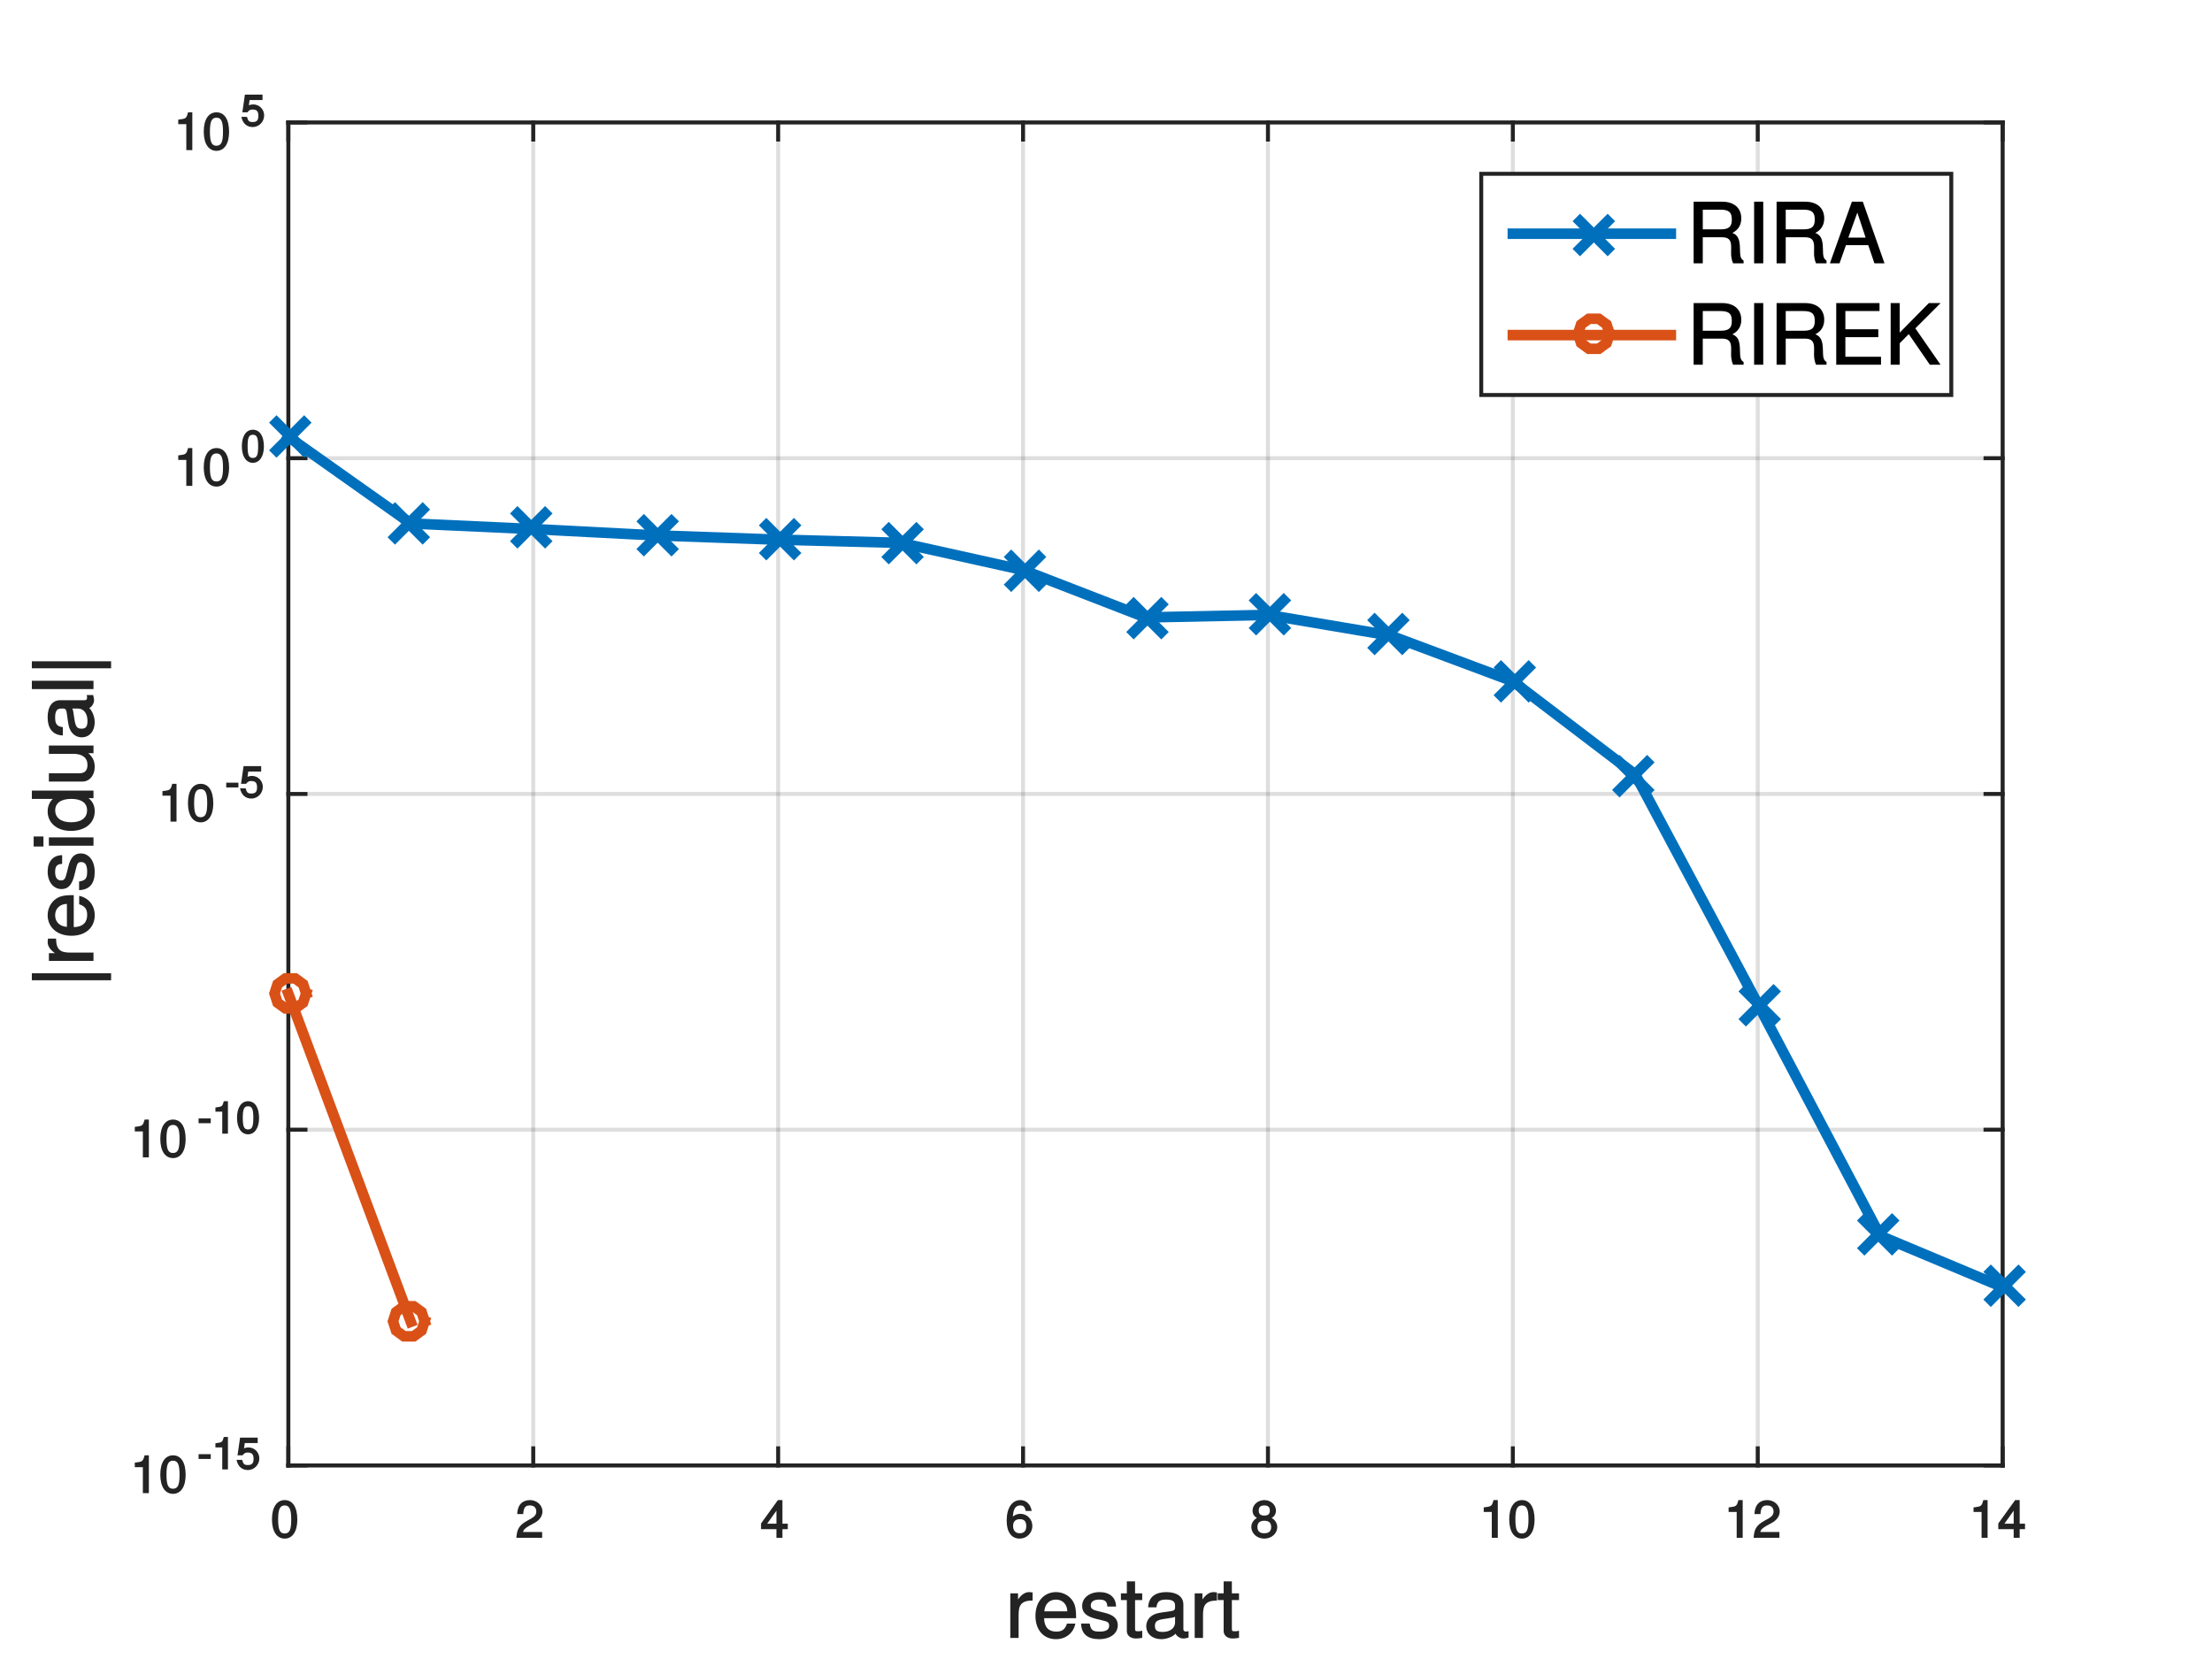 <?xml version="1.0" encoding="UTF-8" standalone="no"?>
<svg
   xmlns:dc="http://purl.org/dc/elements/1.1/"
   xmlns:cc="http://creativecommons.org/ns#"
   xmlns:rdf="http://www.w3.org/1999/02/22-rdf-syntax-ns#"
   xmlns:svg="http://www.w3.org/2000/svg"
   xmlns="http://www.w3.org/2000/svg"
   xmlns:xlink="http://www.w3.org/1999/xlink"
   xmlns:sodipodi="http://sodipodi.sourceforge.net/DTD/sodipodi-0.dtd"
   xmlns:inkscape="http://www.inkscape.org/namespaces/inkscape"
   width="420pt"
   height="315pt"
   viewBox="0 0 420 315"
   version="1.1"
   id="svg2"
   inkscape:version="0.91 r"
   sodipodi:docname="BRU_RIRA_RIREK_2.svg">
  <rect x="0" y="0" width="420" height="315" fill="#333333" stroke="none"/>
  <sodipodi:namedview
     pagecolor="#ffffff"
     bordercolor="#666666"
     borderopacity="1"
     objecttolerance="10"
     gridtolerance="10"
     guidetolerance="10"
     inkscape:pageopacity="0"
     inkscape:pageshadow="2"
     inkscape:window-width="1855"
     inkscape:window-height="1056"
     id="namedview445"
     showgrid="false"
     fit-margin-top="0"
     fit-margin-left="0"
     fit-margin-right="0"
     fit-margin-bottom="0"
     inkscape:zoom="0.85669192"
     inkscape:cx="262.5"
     inkscape:cy="196.875"
     inkscape:window-x="65"
     inkscape:window-y="24"
     inkscape:window-maximized="1"
     inkscape:current-layer="svg2" />
  <defs
     id="defs4">
    <g
       id="g6">
      <symbol
         overflow="visible"
         id="glyph0-0"
         style="overflow:visible">
        <path
           style="stroke:none"
           d=""
           id="path9"
           inkscape:connector-curvature="0" />
      </symbol>
      <symbol
         overflow="visible"
         id="glyph0-1"
         style="overflow:visible">
        <path
           style="stroke:none"
           d="m 5.188,-7.219 0,-1.422 c -0.359,-0.047 -0.469,-0.062 -0.641,-0.062 -0.844,0 -1.609,0.531 -2.359,1.75 l 0.234,0.094 0,-1.609 -1.469,0 0,8.469 1.578,0 0,-4.391 c 0,-1.859 0.5,-2.688 2.656,-2.719 z m 0,0"
           id="path12"
           inkscape:connector-curvature="0" />
      </symbol>
      <symbol
         overflow="visible"
         id="glyph0-2"
         style="overflow:visible">
        <path
           style="stroke:none"
           d="m 8.203,-3.859 c 0,-1.203 -0.094,-1.953 -0.328,-2.562 -0.531,-1.359 -1.922,-2.281 -3.469,-2.281 -2.297,0 -3.922,1.797 -3.922,4.516 0,2.703 1.578,4.422 3.891,4.422 1.891,0 3.328,-1.172 3.688,-2.953 l -1.594,0 C 6.078,-1.547 5.484,-1.203 4.422,-1.203 3.062,-1.203 2.156,-1.969 2.125,-3.75 l 6.078,0 z m -1.438,-1.094 c 0,0 -0.203,-0.094 -0.188,-0.094 l -4.406,0 c 0.094,-1.344 0.906,-2.234 2.219,-2.234 1.297,0 2.141,0.969 2.141,2.25 z m 0,0"
           id="path15"
           inkscape:connector-curvature="0" />
      </symbol>
      <symbol
         overflow="visible"
         id="glyph0-3"
         style="overflow:visible">
        <path
           style="stroke:none"
           d="m 7.359,-2.422 c 0,-1.234 -0.828,-1.953 -2.469,-2.344 l -1.25,-0.312 c -1.078,-0.25 -1.406,-0.484 -1.406,-1.062 0,-0.766 0.547,-1.141 1.625,-1.141 1.047,0 1.484,0.344 1.516,1.328 l 1.656,0 c -0.016,-1.734 -1.219,-2.75 -3.125,-2.75 -1.922,0 -3.312,1.094 -3.312,2.625 0,1.297 0.812,2.016 2.766,2.484 l 1.219,0.297 C 5.5,-3.078 5.719,-2.906 5.719,-2.312 c 0,0.766 -0.625,1.109 -1.781,1.109 -1.188,0 -1.719,-0.172 -1.906,-1.531 l -1.641,0 c 0.062,2.016 1.281,2.969 3.438,2.969 2.078,0 3.531,-1.062 3.531,-2.656 z m 0,0"
           id="path18"
           inkscape:connector-curvature="0" />
      </symbol>
      <symbol
         overflow="visible"
         id="glyph0-4"
         style="overflow:visible">
        <path
           style="stroke:none"
           d="m 4.125,-0.109 0,-1.266 c -0.297,0.094 -0.5,0.109 -0.75,0.109 -0.578,0 -0.609,-0.047 -0.609,-0.625 l 0,-5.297 1.359,0 0,-1.281 -1.359,0 0,-2.266 -1.562,0 0,2.266 -1.125,0 0,1.281 1.125,0 0,5.875 c 0,0.844 0.703,1.422 1.719,1.422 0.328,0 0.641,-0.031 1.203,-0.125 z m 0,0"
           id="path21"
           inkscape:connector-curvature="0" />
      </symbol>
      <symbol
         overflow="visible"
         id="glyph0-5"
         style="overflow:visible">
        <path
           style="stroke:none"
           d="m 8.547,-0.141 0,-1.141 C 8.281,-1.219 8.219,-1.219 8.141,-1.219 7.688,-1.219 7.562,-1.344 7.562,-1.75 l 0,-4.594 c 0,-1.469 -1.203,-2.359 -3.234,-2.359 -2,0 -3.375,0.859 -3.453,2.891 l 1.578,0 c 0.125,-1.125 0.609,-1.469 1.828,-1.469 1.188,0 1.703,0.328 1.703,1.125 l 0,0.344 c 0,0.547 -0.188,0.672 -1.234,0.797 -1.859,0.25 -2.141,0.312 -2.641,0.516 -0.953,0.391 -1.594,1.234 -1.594,2.25 0,1.5 1.188,2.484 2.859,2.484 1.047,0 2.172,-0.469 2.719,-1.047 0.078,0.359 0.781,0.922 1.438,0.922 0.266,0 0.469,-0.031 1.016,-0.172 z m -2.562,-2.828 c 0,1.188 -1.047,1.828 -2.328,1.828 -1.031,0 -1.5,-0.25 -1.5,-1.141 0,-0.875 0.453,-1.141 1.859,-1.344 1.391,-0.188 1.672,-0.25 1.969,-0.391 z m 0,0"
           id="path24"
           inkscape:connector-curvature="0" />
      </symbol>
      <symbol
         overflow="visible"
         id="glyph0-6"
         style="overflow:visible">
        <path
           style="stroke:none"
           d="m 10.812,-0.109 0,-0.406 c -0.578,-0.406 -0.672,-0.75 -0.688,-2.266 -0.031,-1.891 -0.438,-2.578 -1.438,-3 1.047,-0.516 1.688,-1.438 1.688,-2.734 0,-1.984 -1.359,-3.188 -3.625,-3.188 l -5.422,0 0,11.703 1.734,0 0,-4.953 3.641,0 c 1.297,0 1.766,0.516 1.75,1.922 L 8.438,-2 c -0.016,0.703 0.125,1.422 0.375,2 l 2,0 z M 8.578,-8.312 c 0,1.344 -0.547,1.859 -2.109,1.859 l -3.406,0 0,-3.734 3.406,0 c 1.641,0 2.109,0.578 2.109,1.875 z m 0,0"
           id="path27"
           inkscape:connector-curvature="0" />
      </symbol>
      <symbol
         overflow="visible"
         id="glyph0-7"
         style="overflow:visible">
        <path
           style="stroke:none"
           d="m 3.172,-0.109 0,-11.594 -1.734,0 L 1.438,0 3.172,0 Z m 0,0"
           id="path30"
           inkscape:connector-curvature="0" />
      </symbol>
      <symbol
         overflow="visible"
         id="glyph0-8"
         style="overflow:visible">
        <path
           style="stroke:none"
           d="m 10.406,-0.109 -4.078,-11.594 -2.078,0 L 0.078,0 1.906,0 3.125,-3.453 l 4.234,0 L 8.531,0 10.453,0 Z m -3.344,-4.781 -3.484,0 1.844,-5.125 -0.266,0 1.703,5.125 z m 0,0"
           id="path33"
           inkscape:connector-curvature="0" />
      </symbol>
      <symbol
         overflow="visible"
         id="glyph0-9"
         style="overflow:visible">
        <path
           style="stroke:none"
           d="m 9.781,-0.109 0,-1.406 -6.766,0 0,-3.719 6.25,0 0,-1.5 -6.25,0 0,-3.453 6.484,0 0,-1.516 -8.219,0 0,11.703 8.5,0 z m 0,0"
           id="path36"
           inkscape:connector-curvature="0" />
      </symbol>
      <symbol
         overflow="visible"
         id="glyph0-10"
         style="overflow:visible">
        <path
           style="stroke:none"
           d="m 10.453,-0.188 -4.656,-6.719 4.797,-4.797 -2.234,0 -5.766,5.844 0.234,0.078 0,-5.922 -1.719,0 0,11.703 1.719,0 0,-4.078 1.719,-1.734 4,5.812 2.031,0 z m 0,0"
           id="path39"
           inkscape:connector-curvature="0" />
      </symbol>
      <symbol
         overflow="visible"
         id="glyph1-0"
         style="overflow:visible">
        <path
           style="stroke:none"
           d=""
           id="path42"
           inkscape:connector-curvature="0" />
      </symbol>
      <symbol
         overflow="visible"
         id="glyph1-1"
         style="overflow:visible">
        <path
           style="stroke:none"
           d="m 5.078,-3.453 c 0,-2.391 -0.891,-3.719 -2.391,-3.719 -1.5,0 -2.422,1.344 -2.422,3.656 0,2.328 0.938,3.656 2.422,3.656 1.453,0 2.391,-1.328 2.391,-3.594 z M 3.922,-3.531 c 0,1.969 -0.297,2.703 -1.266,2.703 -0.906,0 -1.219,-0.781 -1.219,-2.672 0,-1.891 0.312,-2.656 1.25,-2.656 0.922,0 1.234,0.781 1.234,2.625 z m 0,0"
           id="path45"
           inkscape:connector-curvature="0" />
      </symbol>
      <symbol
         overflow="visible"
         id="glyph1-2"
         style="overflow:visible">
        <path
           style="stroke:none"
           d="m 5.125,-5.016 c 0,-1.172 -1.047,-2.156 -2.359,-2.156 -1.406,0 -2.375,0.844 -2.438,2.656 l 1.141,0 c 0.078,-1.281 0.422,-1.641 1.266,-1.641 0.781,0 1.219,0.422 1.219,1.172 0,0.531 -0.281,0.906 -0.891,1.266 l -0.891,0.5 c -1.453,0.812 -1.906,1.562 -2,3.219 l 4.891,0 0,-1.109 -3.609,0 c 0.062,-0.438 0.344,-0.703 1.188,-1.203 L 3.625,-2.844 c 0.953,-0.516 1.5,-1.312 1.5,-2.172 z m 0,0"
           id="path48"
           inkscape:connector-curvature="0" />
      </symbol>
      <symbol
         overflow="visible"
         id="glyph1-3"
         style="overflow:visible">
        <path
           style="stroke:none"
           d="m 5.203,-1.781 0,-0.906 -1.016,0 0,-4.484 -0.859,0 -3.203,4.438 0,1.078 2.922,0 0,1.656 1.141,0 0,-1.656 1.016,0 z M 3.188,-2.688 l -1.906,0 2,-2.797 -0.234,-0.094 0,2.891 z m 0,0"
           id="path51"
           inkscape:connector-curvature="0" />
      </symbol>
      <symbol
         overflow="visible"
         id="glyph1-4"
         style="overflow:visible">
        <path
           style="stroke:none"
           d="m 5.141,-2.266 c 0,-1.297 -1.016,-2.297 -2.25,-2.297 -0.688,0 -1.328,0.297 -1.703,0.812 l 0.25,0.094 c 0,-1.688 0.422,-2.5 1.406,-2.5 0.594,0 0.875,0.25 1.031,1.047 l 1.141,0 c -0.188,-1.25 -1.062,-2.062 -2.125,-2.062 -1.609,0 -2.625,1.484 -2.625,3.891 0,2.156 0.891,3.422 2.469,3.422 1.328,0 2.406,-1.062 2.406,-2.406 z m -1.156,0.062 c 0,0.875 -0.438,1.328 -1.234,1.328 -0.797,0 -1.266,-0.484 -1.266,-1.375 0,-0.859 0.453,-1.297 1.297,-1.297 0.828,0 1.203,0.422 1.203,1.344 z m 0,0"
           id="path54"
           inkscape:connector-curvature="0" />
      </symbol>
      <symbol
         overflow="visible"
         id="glyph1-5"
         style="overflow:visible">
        <path
           style="stroke:none"
           d="m 5.141,-2.078 c 0,-0.766 -0.531,-1.438 -1.062,-1.688 0.547,-0.344 0.812,-0.781 0.812,-1.438 0,-1.078 -0.984,-1.969 -2.203,-1.969 -1.219,0 -2.234,0.891 -2.234,1.969 0,0.656 0.281,1.094 0.828,1.438 -0.531,0.25 -1.062,0.922 -1.062,1.672 0,1.281 1.094,2.234 2.469,2.234 1.359,0 2.453,-0.953 2.453,-2.219 z m -1.406,-3.094 c 0,0.641 -0.328,0.938 -1.047,0.938 -0.734,0 -1.062,-0.297 -1.062,-0.953 0,-0.656 0.328,-0.969 1.062,-0.969 0.719,0 1.047,0.312 1.047,0.984 z m 0.25,3.109 c 0,0.812 -0.438,1.188 -1.328,1.188 -0.828,0 -1.281,-0.375 -1.281,-1.188 0,-0.812 0.453,-1.188 1.312,-1.188 0.859,0 1.297,0.375 1.297,1.188 z m 0,0"
           id="path57"
           inkscape:connector-curvature="0" />
      </symbol>
      <symbol
         overflow="visible"
         id="glyph1-6"
         style="overflow:visible">
        <path
           style="stroke:none"
           d="m 3.516,-0.125 0,-7.047 -0.812,0 C 2.375,-5.984 2.328,-5.969 0.844,-5.781 l 0,0.859 1.531,0 L 2.375,0 3.516,0 Z m 0,0"
           id="path60"
           inkscape:connector-curvature="0" />
      </symbol>
      <symbol
         overflow="visible"
         id="glyph2-0"
         style="overflow:visible">
        <path
           style="stroke:none"
           d=""
           id="path63"
           inkscape:connector-curvature="0" />
      </symbol>
      <symbol
         overflow="visible"
         id="glyph2-1"
         style="overflow:visible">
        <path
           style="stroke:none"
           d="m 3.234,-2.703 -14.938,0 0,1.328 15.047,0 0,-1.328 z m 0,0"
           id="path66"
           inkscape:connector-curvature="0" />
      </symbol>
      <symbol
         overflow="visible"
         id="glyph2-2"
         style="overflow:visible">
        <path
           style="stroke:none"
           d="m -7.219,-5.188 -1.422,0 c -0.047,0.359 -0.062,0.469 -0.062,0.641 0,0.844 0.531,1.609 1.75,2.359 l 0.094,-0.234 -1.609,0 0,1.469 8.469,0 0,-1.578 -4.391,0 c -1.859,0 -2.688,-0.5 -2.719,-2.656 z m 0,0"
           id="path69"
           inkscape:connector-curvature="0" />
      </symbol>
      <symbol
         overflow="visible"
         id="glyph2-3"
         style="overflow:visible">
        <path
           style="stroke:none"
           d="m -3.859,-8.203 c -1.203,0 -1.953,0.094 -2.562,0.328 -1.359,0.531 -2.281,1.922 -2.281,3.469 0,2.297 1.797,3.922 4.516,3.922 2.703,0 4.422,-1.578 4.422,-3.891 0,-1.891 -1.172,-3.328 -2.953,-3.688 l 0,1.594 c 1.172,0.391 1.516,0.984 1.516,2.047 0,1.359 -0.766,2.266 -2.547,2.297 l 0,-6.078 z m -1.094,1.438 c 0,0 -0.094,0.203 -0.094,0.188 l 0,4.406 c -1.344,-0.094 -2.234,-0.906 -2.234,-2.219 0,-1.297 0.969,-2.141 2.25,-2.141 z m 0,0"
           id="path72"
           inkscape:connector-curvature="0" />
      </symbol>
      <symbol
         overflow="visible"
         id="glyph2-4"
         style="overflow:visible">
        <path
           style="stroke:none"
           d="m -2.422,-7.359 c -1.234,0 -1.953,0.828 -2.344,2.469 l -0.312,1.25 c -0.25,1.078 -0.484,1.406 -1.062,1.406 -0.766,0 -1.141,-0.547 -1.141,-1.625 0,-1.047 0.344,-1.484 1.328,-1.516 l 0,-1.656 c -1.734,0.016 -2.75,1.219 -2.75,3.125 0,1.922 1.094,3.312 2.625,3.312 1.297,0 2.016,-0.812 2.484,-2.766 l 0.297,-1.219 C -3.078,-5.5 -2.906,-5.719 -2.312,-5.719 c 0.766,0 1.109,0.625 1.109,1.781 0,1.188 -0.172,1.719 -1.531,1.906 l 0,1.641 c 2.016,-0.062 2.969,-1.281 2.969,-3.438 0,-2.078 -1.062,-3.531 -2.656,-3.531 z m 0,0"
           id="path75"
           inkscape:connector-curvature="0" />
      </symbol>
      <symbol
         overflow="visible"
         id="glyph2-5"
         style="overflow:visible">
        <path
           style="stroke:none"
           d="m -0.109,-2.531 -8.359,0 0,1.578 8.469,0 0,-1.578 z m -9.5,-0.172 -1.75,0 0,1.906 1.859,0 0,-1.906 z m 0,0"
           id="path78"
           inkscape:connector-curvature="0" />
      </symbol>
      <symbol
         overflow="visible"
         id="glyph2-6"
         style="overflow:visible">
        <path
           style="stroke:none"
           d="m -0.109,-7.922 -11.594,0 0,1.578 4.375,0 -0.078,-0.234 c -0.828,0.547 -1.297,1.516 -1.297,2.625 0,2.141 1.75,3.688 4.391,3.688 2.781,0 4.547,-1.516 4.547,-3.734 0,-1.141 -0.453,-2.016 -1.484,-2.719 l -0.078,0.234 1.328,0 0,-1.438 z m -4.094,1.578 c 1.906,0 2.984,0.766 2.984,2.156 0,1.453 -1.094,2.281 -3.016,2.281 -1.922,0 -3.031,-0.828 -3.031,-2.266 0,-1.422 1.156,-2.172 3.062,-2.172 z m 0,0"
           id="path81"
           inkscape:connector-curvature="0" />
      </symbol>
      <symbol
         overflow="visible"
         id="glyph2-7"
         style="overflow:visible">
        <path
           style="stroke:none"
           d="m -0.109,-7.719 -8.359,0 0,1.578 4.656,0 c 1.688,0 2.672,0.734 2.672,2.109 0,1.031 -0.516,1.578 -1.5,1.578 l -5.828,0 0,1.578 6.344,0 c 1.375,0 2.359,-1.172 2.359,-2.781 0,-1.203 -0.453,-2.078 -1.547,-2.844 l -0.078,0.234 1.391,0 0,-1.453 z m 0,0"
           id="path84"
           inkscape:connector-curvature="0" />
      </symbol>
      <symbol
         overflow="visible"
         id="glyph2-8"
         style="overflow:visible">
        <path
           style="stroke:none"
           d="m -0.141,-8.547 -1.141,0 c 0.062,0.266 0.062,0.328 0.062,0.406 0,0.453 -0.125,0.578 -0.531,0.578 l -4.594,0 c -1.469,0 -2.359,1.203 -2.359,3.234 0,2 0.859,3.375 2.891,3.453 l 0,-1.578 c -1.125,-0.125 -1.469,-0.609 -1.469,-1.828 0,-1.188 0.328,-1.703 1.125,-1.703 l 0.344,0 c 0.547,0 0.672,0.188 0.797,1.234 0.25,1.859 0.312,2.141 0.516,2.641 0.391,0.953 1.234,1.594 2.25,1.594 1.5,0 2.484,-1.188 2.484,-2.859 0,-1.047 -0.469,-2.172 -1.047,-2.719 0.359,-0.078 0.922,-0.781 0.922,-1.438 0,-0.266 -0.031,-0.469 -0.172,-1.016 z m -2.828,2.562 c 1.188,0 1.828,1.047 1.828,2.328 0,1.031 -0.25,1.5 -1.141,1.5 -0.875,0 -1.141,-0.453 -1.344,-1.859 -0.188,-1.391 -0.25,-1.672 -0.391,-1.969 z m 0,0"
           id="path87"
           inkscape:connector-curvature="0" />
      </symbol>
      <symbol
         overflow="visible"
         id="glyph2-9"
         style="overflow:visible">
        <path
           style="stroke:none"
           d="m -0.109,-2.5 -11.594,0 0,1.578 L 0,-0.922 0,-2.5 Z m 0,0"
           id="path90"
           inkscape:connector-curvature="0" />
      </symbol>
      <symbol
         overflow="visible"
         id="glyph3-0"
         style="overflow:visible">
        <path
           style="stroke:none"
           d=""
           id="path93"
           inkscape:connector-curvature="0" />
      </symbol>
      <symbol
         overflow="visible"
         id="glyph3-1"
         style="overflow:visible">
        <path
           style="stroke:none"
           d="m 2.516,-2.141 0,-0.75 -2.312,0 0,0.906 2.312,0 z m 0,0"
           id="path96"
           inkscape:connector-curvature="0" />
      </symbol>
      <symbol
         overflow="visible"
         id="glyph3-2"
         style="overflow:visible">
        <path
           style="stroke:none"
           d="m 3.031,-0.156 0,-6 -0.781,0 C 1.953,-5.125 1.969,-5.141 0.656,-4.969 l 0,0.797 1.297,0 0,4.172 1.078,0 z m 0,0"
           id="path99"
           inkscape:connector-curvature="0" />
      </symbol>
      <symbol
         overflow="visible"
         id="glyph3-3"
         style="overflow:visible">
        <path
           style="stroke:none"
           d="m 4.406,-2.094 c 0,-1.156 -0.938,-2.078 -2.062,-2.078 -0.406,0 -0.859,0.156 -0.844,0.156 L 1.641,-5 l 2.453,0 0,-1.031 -3.344,0 -0.484,3.359 0.953,0 c 0.375,-0.438 0.531,-0.531 1,-0.531 C 3,-3.203 3.312,-2.859 3.312,-2 3.312,-1.156 3,-0.828 2.219,-0.828 1.578,-0.828 1.359,-1 1.141,-1.812 l -1.062,0 C 0.344,-0.5 1.188,0.125 2.234,0.125 3.406,0.125 4.406,-0.859 4.406,-2.094 Z m 0,0"
           id="path102"
           inkscape:connector-curvature="0" />
      </symbol>
      <symbol
         overflow="visible"
         id="glyph3-4"
         style="overflow:visible">
        <path
           style="stroke:none"
           d="m 4.359,-2.969 c 0,-2.031 -0.812,-3.188 -2.094,-3.188 -1.266,0 -2.094,1.172 -2.094,3.141 0,1.969 0.844,3.141 2.094,3.141 1.234,0 2.094,-1.172 2.094,-3.094 z m -1.094,-0.062 c 0,1.656 -0.203,2.234 -1.016,2.234 -0.766,0 -0.984,-0.609 -0.984,-2.219 0,-1.594 0.219,-2.188 1,-2.188 0.781,0 1,0.594 1,2.172 z m 0,0"
           id="path105"
           inkscape:connector-curvature="0" />
      </symbol>
    </g>
    <clipPath
       id="clip1">
      <path
         d="m 96,238.5 420,0 0,315 -420,0 z m 0,0"
         id="path108"
         inkscape:connector-curvature="0" />
    </clipPath>
  </defs>
  <g
     id="surface808"
     transform="translate(-96,-238.5)">
    <g
       clip-path="url(#clip1)"
       id="g111"
       style="clip-rule:nonzero">
      <path
         style="fill:#ffffff;fill-opacity:1;fill-rule:nonzero;stroke:none"
         d="m 96,238.5 420,0 0,315 -420,0 z m 0,0"
         id="path113"
         inkscape:connector-curvature="0" />
    </g>
    <path
       style="fill:#ffffff;fill-opacity:1;fill-rule:nonzero;stroke:none"
       d="m 96,238.5 420,0 0,315 -420,0 z m 0,0"
       id="path115"
       inkscape:connector-curvature="0" />
    <path
       style="fill:#ffffff;fill-opacity:1;fill-rule:nonzero;stroke:none"
       d="m 150.75,516.75 325.5,0 0,-255 -325.5,0 z m 0,0"
       id="path117"
       inkscape:connector-curvature="0" />
    <path
       style="fill:none;stroke:#232323;stroke-width:1;stroke-linecap:square;stroke-linejoin:miter;stroke-miterlimit:10;stroke-opacity:0.149"
       d="m 73,371 0,-340"
       transform="matrix(0.75,0,0,0.75,96,238.5)"
       id="path119"
       inkscape:connector-curvature="0" />
    <path
       style="fill:none;stroke:#232323;stroke-width:1;stroke-linecap:square;stroke-linejoin:miter;stroke-miterlimit:10;stroke-opacity:0.149"
       d="m 135,371 0,-340"
       transform="matrix(0.75,0,0,0.75,96,238.5)"
       id="path121"
       inkscape:connector-curvature="0" />
    <path
       style="fill:none;stroke:#232323;stroke-width:1;stroke-linecap:square;stroke-linejoin:miter;stroke-miterlimit:10;stroke-opacity:0.149"
       d="m 197,371 0,-340"
       transform="matrix(0.75,0,0,0.75,96,238.5)"
       id="path123"
       inkscape:connector-curvature="0" />
    <path
       style="fill:none;stroke:#232323;stroke-width:1;stroke-linecap:square;stroke-linejoin:miter;stroke-miterlimit:10;stroke-opacity:0.149"
       d="m 259,371 0,-340"
       transform="matrix(0.75,0,0,0.75,96,238.5)"
       id="path125"
       inkscape:connector-curvature="0" />
    <path
       style="fill:none;stroke:#232323;stroke-width:1;stroke-linecap:square;stroke-linejoin:miter;stroke-miterlimit:10;stroke-opacity:0.149"
       d="m 321,371 0,-340"
       transform="matrix(0.75,0,0,0.75,96,238.5)"
       id="path127"
       inkscape:connector-curvature="0" />
    <path
       style="fill:none;stroke:#232323;stroke-width:1;stroke-linecap:square;stroke-linejoin:miter;stroke-miterlimit:10;stroke-opacity:0.149"
       d="m 383,371 0,-340"
       transform="matrix(0.75,0,0,0.75,96,238.5)"
       id="path129"
       inkscape:connector-curvature="0" />
    <path
       style="fill:none;stroke:#232323;stroke-width:1;stroke-linecap:square;stroke-linejoin:miter;stroke-miterlimit:10;stroke-opacity:0.149"
       d="m 445,371 0,-340"
       transform="matrix(0.75,0,0,0.75,96,238.5)"
       id="path131"
       inkscape:connector-curvature="0" />
    <path
       style="fill:none;stroke:#232323;stroke-width:1;stroke-linecap:square;stroke-linejoin:miter;stroke-miterlimit:10;stroke-opacity:0.149"
       d="m 507,371 0,-340"
       transform="matrix(0.75,0,0,0.75,96,238.5)"
       id="path133"
       inkscape:connector-curvature="0" />
    <path
       style="fill:none;stroke:#232323;stroke-width:1;stroke-linecap:square;stroke-linejoin:miter;stroke-miterlimit:10;stroke-opacity:0.149"
       d="m 507,371 -434,0"
       transform="matrix(0.75,0,0,0.75,96,238.5)"
       id="path135"
       inkscape:connector-curvature="0" />
    <path
       style="fill:none;stroke:#232323;stroke-width:1;stroke-linecap:square;stroke-linejoin:miter;stroke-miterlimit:10;stroke-opacity:0.149"
       d="m 507,286 -434,0"
       transform="matrix(0.75,0,0,0.75,96,238.5)"
       id="path137"
       inkscape:connector-curvature="0" />
    <path
       style="fill:none;stroke:#232323;stroke-width:1;stroke-linecap:square;stroke-linejoin:miter;stroke-miterlimit:10;stroke-opacity:0.149"
       d="M 507,201 73,201"
       transform="matrix(0.75,0,0,0.75,96,238.5)"
       id="path139"
       inkscape:connector-curvature="0" />
    <path
       style="fill:none;stroke:#232323;stroke-width:1;stroke-linecap:square;stroke-linejoin:miter;stroke-miterlimit:10;stroke-opacity:0.149"
       d="M 507,116 73,116"
       transform="matrix(0.75,0,0,0.75,96,238.5)"
       id="path141"
       inkscape:connector-curvature="0" />
    <path
       style="fill:none;stroke:#232323;stroke-width:1;stroke-linecap:square;stroke-linejoin:miter;stroke-miterlimit:10;stroke-opacity:0.149"
       d="m 507,31 -434,0"
       transform="matrix(0.75,0,0,0.75,96,238.5)"
       id="path143"
       inkscape:connector-curvature="0" />
    <g
       style="fill:#232323;fill-opacity:1"
       id="g145">
      <use
         xlink:href="#glyph0-1"
         x="286.875"
         y="549.5"
         id="use147"
         width="100%"
         height="100%" />
      <use
         xlink:href="#glyph0-2"
         x="292.12"
         y="549.5"
         id="use149"
         width="100%"
         height="100%" />
      <use
         xlink:href="#glyph0-3"
         x="300.877"
         y="549.5"
         id="use151"
         width="100%"
         height="100%" />
      <use
         xlink:href="#glyph0-4"
         x="308.752"
         y="549.5"
         id="use153"
         width="100%"
         height="100%" />
      <use
         xlink:href="#glyph0-5"
         x="313.13"
         y="549.5"
         id="use155"
         width="100%"
         height="100%" />
      <use
         xlink:href="#glyph0-1"
         x="321.887"
         y="549.5"
         id="use157"
         width="100%"
         height="100%" />
      <use
         xlink:href="#glyph0-4"
         x="327.132"
         y="549.5"
         id="use159"
         width="100%"
         height="100%" />
    </g>
    <path
       style="fill:none;stroke:#232323;stroke-width:1;stroke-linecap:square;stroke-linejoin:miter;stroke-miterlimit:10;stroke-opacity:1"
       d="m 73,371 434,0"
       transform="matrix(0.75,0,0,0.75,96,238.5)"
       id="path161"
       inkscape:connector-curvature="0" />
    <path
       style="fill:none;stroke:#232323;stroke-width:1;stroke-linecap:square;stroke-linejoin:miter;stroke-miterlimit:10;stroke-opacity:1"
       d="m 73,31 434,0"
       transform="matrix(0.75,0,0,0.75,96,238.5)"
       id="path163"
       inkscape:connector-curvature="0" />
    <path
       style="fill:none;stroke:#232323;stroke-width:1;stroke-linecap:square;stroke-linejoin:miter;stroke-miterlimit:10;stroke-opacity:1"
       d="m 73,371 0,-4.339"
       transform="matrix(0.75,0,0,0.75,96,238.5)"
       id="path165"
       inkscape:connector-curvature="0" />
    <path
       style="fill:none;stroke:#232323;stroke-width:1;stroke-linecap:square;stroke-linejoin:miter;stroke-miterlimit:10;stroke-opacity:1"
       d="m 135,371 0,-4.339"
       transform="matrix(0.75,0,0,0.75,96,238.5)"
       id="path167"
       inkscape:connector-curvature="0" />
    <path
       style="fill:none;stroke:#232323;stroke-width:1;stroke-linecap:square;stroke-linejoin:miter;stroke-miterlimit:10;stroke-opacity:1"
       d="m 197,371 0,-4.339"
       transform="matrix(0.75,0,0,0.75,96,238.5)"
       id="path169"
       inkscape:connector-curvature="0" />
    <path
       style="fill:none;stroke:#232323;stroke-width:1;stroke-linecap:square;stroke-linejoin:miter;stroke-miterlimit:10;stroke-opacity:1"
       d="m 259,371 0,-4.339"
       transform="matrix(0.75,0,0,0.75,96,238.5)"
       id="path171"
       inkscape:connector-curvature="0" />
    <path
       style="fill:none;stroke:#232323;stroke-width:1;stroke-linecap:square;stroke-linejoin:miter;stroke-miterlimit:10;stroke-opacity:1"
       d="m 321,371 0,-4.339"
       transform="matrix(0.75,0,0,0.75,96,238.5)"
       id="path173"
       inkscape:connector-curvature="0" />
    <path
       style="fill:none;stroke:#232323;stroke-width:1;stroke-linecap:square;stroke-linejoin:miter;stroke-miterlimit:10;stroke-opacity:1"
       d="m 383,371 0,-4.339"
       transform="matrix(0.75,0,0,0.75,96,238.5)"
       id="path175"
       inkscape:connector-curvature="0" />
    <path
       style="fill:none;stroke:#232323;stroke-width:1;stroke-linecap:square;stroke-linejoin:miter;stroke-miterlimit:10;stroke-opacity:1"
       d="m 445,371 0,-4.339"
       transform="matrix(0.75,0,0,0.75,96,238.5)"
       id="path177"
       inkscape:connector-curvature="0" />
    <path
       style="fill:none;stroke:#232323;stroke-width:1;stroke-linecap:square;stroke-linejoin:miter;stroke-miterlimit:10;stroke-opacity:1"
       d="m 507,371 0,-4.339"
       transform="matrix(0.75,0,0,0.75,96,238.5)"
       id="path179"
       inkscape:connector-curvature="0" />
    <path
       style="fill:none;stroke:#232323;stroke-width:1;stroke-linecap:square;stroke-linejoin:miter;stroke-miterlimit:10;stroke-opacity:1"
       d="m 73,31 0,4.339"
       transform="matrix(0.75,0,0,0.75,96,238.5)"
       id="path181"
       inkscape:connector-curvature="0" />
    <path
       style="fill:none;stroke:#232323;stroke-width:1;stroke-linecap:square;stroke-linejoin:miter;stroke-miterlimit:10;stroke-opacity:1"
       d="m 135,31 0,4.339"
       transform="matrix(0.75,0,0,0.75,96,238.5)"
       id="path183"
       inkscape:connector-curvature="0" />
    <path
       style="fill:none;stroke:#232323;stroke-width:1;stroke-linecap:square;stroke-linejoin:miter;stroke-miterlimit:10;stroke-opacity:1"
       d="m 197,31 0,4.339"
       transform="matrix(0.75,0,0,0.75,96,238.5)"
       id="path185"
       inkscape:connector-curvature="0" />
    <path
       style="fill:none;stroke:#232323;stroke-width:1;stroke-linecap:square;stroke-linejoin:miter;stroke-miterlimit:10;stroke-opacity:1"
       d="m 259,31 0,4.339"
       transform="matrix(0.75,0,0,0.75,96,238.5)"
       id="path187"
       inkscape:connector-curvature="0" />
    <path
       style="fill:none;stroke:#232323;stroke-width:1;stroke-linecap:square;stroke-linejoin:miter;stroke-miterlimit:10;stroke-opacity:1"
       d="m 321,31 0,4.339"
       transform="matrix(0.75,0,0,0.75,96,238.5)"
       id="path189"
       inkscape:connector-curvature="0" />
    <path
       style="fill:none;stroke:#232323;stroke-width:1;stroke-linecap:square;stroke-linejoin:miter;stroke-miterlimit:10;stroke-opacity:1"
       d="m 383,31 0,4.339"
       transform="matrix(0.75,0,0,0.75,96,238.5)"
       id="path191"
       inkscape:connector-curvature="0" />
    <path
       style="fill:none;stroke:#232323;stroke-width:1;stroke-linecap:square;stroke-linejoin:miter;stroke-miterlimit:10;stroke-opacity:1"
       d="m 445,31 0,4.339"
       transform="matrix(0.75,0,0,0.75,96,238.5)"
       id="path193"
       inkscape:connector-curvature="0" />
    <path
       style="fill:none;stroke:#232323;stroke-width:1;stroke-linecap:square;stroke-linejoin:miter;stroke-miterlimit:10;stroke-opacity:1"
       d="m 507,31 0,4.339"
       transform="matrix(0.75,0,0,0.75,96,238.5)"
       id="path195"
       inkscape:connector-curvature="0" />
    <g
       style="fill:#232323;fill-opacity:1"
       id="g197">
      <use
         xlink:href="#glyph1-1"
         x="147.375"
         y="530.5"
         id="use199"
         width="100%"
         height="100%" />
    </g>
    <g
       style="fill:#232323;fill-opacity:1"
       id="g201">
      <use
         xlink:href="#glyph1-2"
         x="193.875"
         y="530.5"
         id="use203"
         width="100%"
         height="100%" />
    </g>
    <g
       style="fill:#232323;fill-opacity:1"
       id="g205">
      <use
         xlink:href="#glyph1-3"
         x="240.375"
         y="530.5"
         id="use207"
         width="100%"
         height="100%" />
    </g>
    <g
       style="fill:#232323;fill-opacity:1"
       id="g209">
      <use
         xlink:href="#glyph1-4"
         x="286.875"
         y="530.5"
         id="use211"
         width="100%"
         height="100%" />
    </g>
    <g
       style="fill:#232323;fill-opacity:1"
       id="g213">
      <use
         xlink:href="#glyph1-5"
         x="333.375"
         y="530.5"
         id="use215"
         width="100%"
         height="100%" />
    </g>
    <g
       style="fill:#232323;fill-opacity:1"
       id="g217">
      <use
         xlink:href="#glyph1-6"
         x="376.875"
         y="530.5"
         id="use219"
         width="100%"
         height="100%" />
      <use
         xlink:href="#glyph1-1"
         x="382.296"
         y="530.5"
         id="use221"
         width="100%"
         height="100%" />
    </g>
    <g
       style="fill:#232323;fill-opacity:1"
       id="g223">
      <use
         xlink:href="#glyph1-6"
         x="423.375"
         y="530.5"
         id="use225"
         width="100%"
         height="100%" />
      <use
         xlink:href="#glyph1-2"
         x="428.796"
         y="530.5"
         id="use227"
         width="100%"
         height="100%" />
    </g>
    <g
       style="fill:#232323;fill-opacity:1"
       id="g229">
      <use
         xlink:href="#glyph1-6"
         x="469.875"
         y="530.5"
         id="use231"
         width="100%"
         height="100%" />
      <use
         xlink:href="#glyph1-3"
         x="475.296"
         y="530.5"
         id="use233"
         width="100%"
         height="100%" />
    </g>
    <g
       style="fill:#232323;fill-opacity:1"
       id="g235">
      <use
         xlink:href="#glyph2-1"
         x="113.75"
         y="426"
         id="use237"
         width="100%"
         height="100%" />
      <use
         xlink:href="#glyph2-2"
         x="113.75"
         y="421.905"
         id="use239"
         width="100%"
         height="100%" />
      <use
         xlink:href="#glyph2-3"
         x="113.75"
         y="416.66"
         id="use241"
         width="100%"
         height="100%" />
      <use
         xlink:href="#glyph2-4"
         x="113.75"
         y="407.903"
         id="use243"
         width="100%"
         height="100%" />
      <use
         xlink:href="#glyph2-5"
         x="113.75"
         y="400.028"
         id="use245"
         width="100%"
         height="100%" />
      <use
         xlink:href="#glyph2-6"
         x="113.75"
         y="396.532"
         id="use247"
         width="100%"
         height="100%" />
      <use
         xlink:href="#glyph2-7"
         x="113.75"
         y="387.775"
         id="use249"
         width="100%"
         height="100%" />
      <use
         xlink:href="#glyph2-8"
         x="113.75"
         y="379.018"
         id="use251"
         width="100%"
         height="100%" />
      <use
         xlink:href="#glyph2-9"
         x="113.75"
         y="370.261"
         id="use253"
         width="100%"
         height="100%" />
      <use
         xlink:href="#glyph2-1"
         x="113.75"
         y="366.764"
         id="use255"
         width="100%"
         height="100%" />
    </g>
    <path
       style="fill:none;stroke:#232323;stroke-width:1;stroke-linecap:square;stroke-linejoin:miter;stroke-miterlimit:10;stroke-opacity:1"
       d="m 73,371 0,-340"
       transform="matrix(0.75,0,0,0.75,96,238.5)"
       id="path257"
       inkscape:connector-curvature="0" />
    <path
       style="fill:none;stroke:#232323;stroke-width:1;stroke-linecap:square;stroke-linejoin:miter;stroke-miterlimit:10;stroke-opacity:1"
       d="m 507,371 0,-340"
       transform="matrix(0.75,0,0,0.75,96,238.5)"
       id="path259"
       inkscape:connector-curvature="0" />
    <path
       style="fill:none;stroke:#232323;stroke-width:1;stroke-linecap:square;stroke-linejoin:miter;stroke-miterlimit:10;stroke-opacity:1"
       d="m 73,371 4.339,0"
       transform="matrix(0.75,0,0,0.75,96,238.5)"
       id="path261"
       inkscape:connector-curvature="0" />
    <path
       style="fill:none;stroke:#232323;stroke-width:1;stroke-linecap:square;stroke-linejoin:miter;stroke-miterlimit:10;stroke-opacity:1"
       d="m 73,286 4.339,0"
       transform="matrix(0.75,0,0,0.75,96,238.5)"
       id="path263"
       inkscape:connector-curvature="0" />
    <path
       style="fill:none;stroke:#232323;stroke-width:1;stroke-linecap:square;stroke-linejoin:miter;stroke-miterlimit:10;stroke-opacity:1"
       d="m 73,201 4.339,0"
       transform="matrix(0.75,0,0,0.75,96,238.5)"
       id="path265"
       inkscape:connector-curvature="0" />
    <path
       style="fill:none;stroke:#232323;stroke-width:1;stroke-linecap:square;stroke-linejoin:miter;stroke-miterlimit:10;stroke-opacity:1"
       d="m 73,116 4.339,0"
       transform="matrix(0.75,0,0,0.75,96,238.5)"
       id="path267"
       inkscape:connector-curvature="0" />
    <path
       style="fill:none;stroke:#232323;stroke-width:1;stroke-linecap:square;stroke-linejoin:miter;stroke-miterlimit:10;stroke-opacity:1"
       d="m 73,31 4.339,0"
       transform="matrix(0.75,0,0,0.75,96,238.5)"
       id="path269"
       inkscape:connector-curvature="0" />
    <path
       style="fill:none;stroke:#232323;stroke-width:1;stroke-linecap:square;stroke-linejoin:miter;stroke-miterlimit:10;stroke-opacity:1"
       d="m 507,371 -4.339,0"
       transform="matrix(0.75,0,0,0.75,96,238.5)"
       id="path271"
       inkscape:connector-curvature="0" />
    <path
       style="fill:none;stroke:#232323;stroke-width:1;stroke-linecap:square;stroke-linejoin:miter;stroke-miterlimit:10;stroke-opacity:1"
       d="m 507,286 -4.339,0"
       transform="matrix(0.75,0,0,0.75,96,238.5)"
       id="path273"
       inkscape:connector-curvature="0" />
    <path
       style="fill:none;stroke:#232323;stroke-width:1;stroke-linecap:square;stroke-linejoin:miter;stroke-miterlimit:10;stroke-opacity:1"
       d="m 507,201 -4.339,0"
       transform="matrix(0.75,0,0,0.75,96,238.5)"
       id="path275"
       inkscape:connector-curvature="0" />
    <path
       style="fill:none;stroke:#232323;stroke-width:1;stroke-linecap:square;stroke-linejoin:miter;stroke-miterlimit:10;stroke-opacity:1"
       d="m 507,116 -4.339,0"
       transform="matrix(0.75,0,0,0.75,96,238.5)"
       id="path277"
       inkscape:connector-curvature="0" />
    <path
       style="fill:none;stroke:#232323;stroke-width:1;stroke-linecap:square;stroke-linejoin:miter;stroke-miterlimit:10;stroke-opacity:1"
       d="m 507,31 -4.339,0"
       transform="matrix(0.75,0,0,0.75,96,238.5)"
       id="path279"
       inkscape:connector-curvature="0" />
    <g
       style="fill:#232323;fill-opacity:1"
       id="g281">
      <use
         xlink:href="#glyph1-6"
         x="120.75"
         y="522"
         id="use283"
         width="100%"
         height="100%" />
      <use
         xlink:href="#glyph1-1"
         x="126.171"
         y="522"
         id="use285"
         width="100%"
         height="100%" />
    </g>
    <g
       style="fill:#232323;fill-opacity:1"
       id="g287">
      <use
         xlink:href="#glyph3-1"
         x="133.5"
         y="517.5"
         id="use289"
         width="100%"
         height="100%" />
      <use
         xlink:href="#glyph3-2"
         x="136.247"
         y="517.5"
         id="use291"
         width="100%"
         height="100%" />
      <use
         xlink:href="#glyph3-3"
         x="140.834"
         y="517.5"
         id="use293"
         width="100%"
         height="100%" />
    </g>
    <g
       style="fill:#232323;fill-opacity:1"
       id="g295">
      <use
         xlink:href="#glyph1-6"
         x="120.75"
         y="458.25"
         id="use297"
         width="100%"
         height="100%" />
      <use
         xlink:href="#glyph1-1"
         x="126.171"
         y="458.25"
         id="use299"
         width="100%"
         height="100%" />
    </g>
    <g
       style="fill:#232323;fill-opacity:1"
       id="g301">
      <use
         xlink:href="#glyph3-1"
         x="133.5"
         y="453.75"
         id="use303"
         width="100%"
         height="100%" />
      <use
         xlink:href="#glyph3-2"
         x="136.247"
         y="453.75"
         id="use305"
         width="100%"
         height="100%" />
      <use
         xlink:href="#glyph3-4"
         x="140.834"
         y="453.75"
         id="use307"
         width="100%"
         height="100%" />
    </g>
    <g
       style="fill:#232323;fill-opacity:1"
       id="g309">
      <use
         xlink:href="#glyph1-6"
         x="126"
         y="394.5"
         id="use311"
         width="100%"
         height="100%" />
      <use
         xlink:href="#glyph1-1"
         x="131.421"
         y="394.5"
         id="use313"
         width="100%"
         height="100%" />
    </g>
    <g
       style="fill:#232323;fill-opacity:1"
       id="g315">
      <use
         xlink:href="#glyph3-1"
         x="138.75"
         y="390"
         id="use317"
         width="100%"
         height="100%" />
      <use
         xlink:href="#glyph3-3"
         x="141.497"
         y="390"
         id="use319"
         width="100%"
         height="100%" />
    </g>
    <g
       style="fill:#232323;fill-opacity:1"
       id="g321">
      <use
         xlink:href="#glyph1-6"
         x="129"
         y="330.75"
         id="use323"
         width="100%"
         height="100%" />
      <use
         xlink:href="#glyph1-1"
         x="134.421"
         y="330.75"
         id="use325"
         width="100%"
         height="100%" />
    </g>
    <g
       style="fill:#232323;fill-opacity:1"
       id="g327">
      <use
         xlink:href="#glyph3-4"
         x="141.75"
         y="326.25"
         id="use329"
         width="100%"
         height="100%" />
    </g>
    <g
       style="fill:#232323;fill-opacity:1"
       id="g331">
      <use
         xlink:href="#glyph1-6"
         x="129"
         y="267"
         id="use333"
         width="100%"
         height="100%" />
      <use
         xlink:href="#glyph1-1"
         x="134.421"
         y="267"
         id="use335"
         width="100%"
         height="100%" />
    </g>
    <g
       style="fill:#232323;fill-opacity:1"
       id="g337">
      <use
         xlink:href="#glyph3-3"
         x="141.75"
         y="262.5"
         id="use339"
         width="100%"
         height="100%" />
    </g>
    <path
       style="fill:none;stroke:#0070bd;stroke-width:2.667;stroke-linecap:square;stroke-linejoin:miter;stroke-miterlimit:10;stroke-opacity:1"
       d="m 73,110.589 31,21.938 31,1.417 31,1.599 31,1.083 31,0.807 31,6.875 31,12.005 31,-0.641 31,5.234 31,11.583 31,23.594 31,58.078 31,58.708 31,12.995"
       transform="matrix(0.75,0,0,0.75,96,238.5)"
       id="path341"
       inkscape:connector-curvature="0" />
    <path
       style="fill:none;stroke:#0070bd;stroke-width:2.667;stroke-linecap:square;stroke-linejoin:miter;stroke-miterlimit:10;stroke-opacity:1"
       d="m 70,114 7,-7"
       transform="matrix(0.75,0,0,0.75,96,238.5)"
       id="path343"
       inkscape:connector-curvature="0" />
    <path
       style="fill:none;stroke:#0070bd;stroke-width:2.667;stroke-linecap:square;stroke-linejoin:miter;stroke-miterlimit:10;stroke-opacity:1"
       d="m 70,107 7,7"
       transform="matrix(0.75,0,0,0.75,96,238.5)"
       id="path345"
       inkscape:connector-curvature="0" />
    <path
       style="fill:none;stroke:#0070bd;stroke-width:2.667;stroke-linecap:square;stroke-linejoin:miter;stroke-miterlimit:10;stroke-opacity:1"
       d="m 100,136 7,-7"
       transform="matrix(0.75,0,0,0.75,96,238.5)"
       id="path347"
       inkscape:connector-curvature="0" />
    <path
       style="fill:none;stroke:#0070bd;stroke-width:2.667;stroke-linecap:square;stroke-linejoin:miter;stroke-miterlimit:10;stroke-opacity:1"
       d="m 100,129 7,7"
       transform="matrix(0.75,0,0,0.75,96,238.5)"
       id="path349"
       inkscape:connector-curvature="0" />
    <path
       style="fill:none;stroke:#0070bd;stroke-width:2.667;stroke-linecap:square;stroke-linejoin:miter;stroke-miterlimit:10;stroke-opacity:1"
       d="m 131,137 7,-7"
       transform="matrix(0.75,0,0,0.75,96,238.5)"
       id="path351"
       inkscape:connector-curvature="0" />
    <path
       style="fill:none;stroke:#0070bd;stroke-width:2.667;stroke-linecap:square;stroke-linejoin:miter;stroke-miterlimit:10;stroke-opacity:1"
       d="m 131,130 7,7"
       transform="matrix(0.75,0,0,0.75,96,238.5)"
       id="path353"
       inkscape:connector-curvature="0" />
    <path
       style="fill:none;stroke:#0070bd;stroke-width:2.667;stroke-linecap:square;stroke-linejoin:miter;stroke-miterlimit:10;stroke-opacity:1"
       d="m 163,139 7,-7"
       transform="matrix(0.75,0,0,0.75,96,238.5)"
       id="path355"
       inkscape:connector-curvature="0" />
    <path
       style="fill:none;stroke:#0070bd;stroke-width:2.667;stroke-linecap:square;stroke-linejoin:miter;stroke-miterlimit:10;stroke-opacity:1"
       d="m 163,132 7,7"
       transform="matrix(0.75,0,0,0.75,96,238.5)"
       id="path357"
       inkscape:connector-curvature="0" />
    <path
       style="fill:none;stroke:#0070bd;stroke-width:2.667;stroke-linecap:square;stroke-linejoin:miter;stroke-miterlimit:10;stroke-opacity:1"
       d="m 194,140 7,-7"
       transform="matrix(0.75,0,0,0.75,96,238.5)"
       id="path359"
       inkscape:connector-curvature="0" />
    <path
       style="fill:none;stroke:#0070bd;stroke-width:2.667;stroke-linecap:square;stroke-linejoin:miter;stroke-miterlimit:10;stroke-opacity:1"
       d="m 194,133 7,7"
       transform="matrix(0.75,0,0,0.75,96,238.5)"
       id="path361"
       inkscape:connector-curvature="0" />
    <path
       style="fill:none;stroke:#0070bd;stroke-width:2.667;stroke-linecap:square;stroke-linejoin:miter;stroke-miterlimit:10;stroke-opacity:1"
       d="m 225,141 7,-7"
       transform="matrix(0.75,0,0,0.75,96,238.5)"
       id="path363"
       inkscape:connector-curvature="0" />
    <path
       style="fill:none;stroke:#0070bd;stroke-width:2.667;stroke-linecap:square;stroke-linejoin:miter;stroke-miterlimit:10;stroke-opacity:1"
       d="m 225,134 7,7"
       transform="matrix(0.75,0,0,0.75,96,238.5)"
       id="path365"
       inkscape:connector-curvature="0" />
    <path
       style="fill:none;stroke:#0070bd;stroke-width:2.667;stroke-linecap:square;stroke-linejoin:miter;stroke-miterlimit:10;stroke-opacity:1"
       d="m 256,148 7,-7"
       transform="matrix(0.75,0,0,0.75,96,238.5)"
       id="path367"
       inkscape:connector-curvature="0" />
    <path
       style="fill:none;stroke:#0070bd;stroke-width:2.667;stroke-linecap:square;stroke-linejoin:miter;stroke-miterlimit:10;stroke-opacity:1"
       d="m 256,141 7,7"
       transform="matrix(0.75,0,0,0.75,96,238.5)"
       id="path369"
       inkscape:connector-curvature="0" />
    <path
       style="fill:none;stroke:#0070bd;stroke-width:2.667;stroke-linecap:square;stroke-linejoin:miter;stroke-miterlimit:10;stroke-opacity:1"
       d="m 287,160 7,-7"
       transform="matrix(0.75,0,0,0.75,96,238.5)"
       id="path371"
       inkscape:connector-curvature="0" />
    <path
       style="fill:none;stroke:#0070bd;stroke-width:2.667;stroke-linecap:square;stroke-linejoin:miter;stroke-miterlimit:10;stroke-opacity:1"
       d="m 287,153 7,7"
       transform="matrix(0.75,0,0,0.75,96,238.5)"
       id="path373"
       inkscape:connector-curvature="0" />
    <path
       style="fill:none;stroke:#0070bd;stroke-width:2.667;stroke-linecap:square;stroke-linejoin:miter;stroke-miterlimit:10;stroke-opacity:1"
       d="m 318,159 7,-7"
       transform="matrix(0.75,0,0,0.75,96,238.5)"
       id="path375"
       inkscape:connector-curvature="0" />
    <path
       style="fill:none;stroke:#0070bd;stroke-width:2.667;stroke-linecap:square;stroke-linejoin:miter;stroke-miterlimit:10;stroke-opacity:1"
       d="m 318,152 7,7"
       transform="matrix(0.75,0,0,0.75,96,238.5)"
       id="path377"
       inkscape:connector-curvature="0" />
    <path
       style="fill:none;stroke:#0070bd;stroke-width:2.667;stroke-linecap:square;stroke-linejoin:miter;stroke-miterlimit:10;stroke-opacity:1"
       d="m 348,164 7,-7"
       transform="matrix(0.75,0,0,0.75,96,238.5)"
       id="path379"
       inkscape:connector-curvature="0" />
    <path
       style="fill:none;stroke:#0070bd;stroke-width:2.667;stroke-linecap:square;stroke-linejoin:miter;stroke-miterlimit:10;stroke-opacity:1"
       d="m 348,157 7,7"
       transform="matrix(0.75,0,0,0.75,96,238.5)"
       id="path381"
       inkscape:connector-curvature="0" />
    <path
       style="fill:none;stroke:#0070bd;stroke-width:2.667;stroke-linecap:square;stroke-linejoin:miter;stroke-miterlimit:10;stroke-opacity:1"
       d="m 380,176 7,-7"
       transform="matrix(0.75,0,0,0.75,96,238.5)"
       id="path383"
       inkscape:connector-curvature="0" />
    <path
       style="fill:none;stroke:#0070bd;stroke-width:2.667;stroke-linecap:square;stroke-linejoin:miter;stroke-miterlimit:10;stroke-opacity:1"
       d="m 380,169 7,7"
       transform="matrix(0.75,0,0,0.75,96,238.5)"
       id="path385"
       inkscape:connector-curvature="0" />
    <path
       style="fill:none;stroke:#0070bd;stroke-width:2.667;stroke-linecap:square;stroke-linejoin:miter;stroke-miterlimit:10;stroke-opacity:1"
       d="m 410,200 7,-7"
       transform="matrix(0.75,0,0,0.75,96,238.5)"
       id="path387"
       inkscape:connector-curvature="0" />
    <path
       style="fill:none;stroke:#0070bd;stroke-width:2.667;stroke-linecap:square;stroke-linejoin:miter;stroke-miterlimit:10;stroke-opacity:1"
       d="m 410,193 7,7"
       transform="matrix(0.75,0,0,0.75,96,238.5)"
       id="path389"
       inkscape:connector-curvature="0" />
    <path
       style="fill:none;stroke:#0070bd;stroke-width:2.667;stroke-linecap:square;stroke-linejoin:miter;stroke-miterlimit:10;stroke-opacity:1"
       d="m 442,258 7,-7"
       transform="matrix(0.75,0,0,0.75,96,238.5)"
       id="path391"
       inkscape:connector-curvature="0" />
    <path
       style="fill:none;stroke:#0070bd;stroke-width:2.667;stroke-linecap:square;stroke-linejoin:miter;stroke-miterlimit:10;stroke-opacity:1"
       d="m 442,251 7,7"
       transform="matrix(0.75,0,0,0.75,96,238.5)"
       id="path393"
       inkscape:connector-curvature="0" />
    <path
       style="fill:none;stroke:#0070bd;stroke-width:2.667;stroke-linecap:square;stroke-linejoin:miter;stroke-miterlimit:10;stroke-opacity:1"
       d="m 472,316 7,-7"
       transform="matrix(0.75,0,0,0.75,96,238.5)"
       id="path395"
       inkscape:connector-curvature="0" />
    <path
       style="fill:none;stroke:#0070bd;stroke-width:2.667;stroke-linecap:square;stroke-linejoin:miter;stroke-miterlimit:10;stroke-opacity:1"
       d="m 472,309 7,7"
       transform="matrix(0.75,0,0,0.75,96,238.5)"
       id="path397"
       inkscape:connector-curvature="0" />
    <path
       style="fill:none;stroke:#0070bd;stroke-width:2.667;stroke-linecap:square;stroke-linejoin:miter;stroke-miterlimit:10;stroke-opacity:1"
       d="m 504,329 7,-7"
       transform="matrix(0.75,0,0,0.75,96,238.5)"
       id="path399"
       inkscape:connector-curvature="0" />
    <path
       style="fill:none;stroke:#0070bd;stroke-width:2.667;stroke-linecap:square;stroke-linejoin:miter;stroke-miterlimit:10;stroke-opacity:1"
       d="m 504,322 7,7"
       transform="matrix(0.75,0,0,0.75,96,238.5)"
       id="path401"
       inkscape:connector-curvature="0" />
    <path
       style="fill:none;stroke:#d95117;stroke-width:2.667;stroke-linecap:square;stroke-linejoin:miter;stroke-miterlimit:10;stroke-opacity:1"
       d="m 73,251.583 31,83.052"
       transform="matrix(0.75,0,0,0.75,96,238.5)"
       id="path403"
       inkscape:connector-curvature="0" />
    <path
       style="fill:none;stroke:#d95117;stroke-width:2.667;stroke-linecap:square;stroke-linejoin:miter;stroke-miterlimit:10;stroke-opacity:1"
       d="m 77.5,251.5 -0.766,-2.349 -2,-1.453 -2.469,0 -2,1.453 -0.766,2.349 0.766,2.349 2,1.453 2.469,0 2,-1.453 0.766,-2.349"
       transform="matrix(0.75,0,0,0.75,96,238.5)"
       id="path405"
       inkscape:connector-curvature="0" />
    <path
       style="fill:none;stroke:#d95117;stroke-width:2.667;stroke-linecap:square;stroke-linejoin:miter;stroke-miterlimit:10;stroke-opacity:1"
       d="m 107.5,334.5 -0.766,-2.349 -2,-1.453 -2.469,0 -2,1.453 -0.766,2.349 0.766,2.349 2,1.453 2.469,0 2,-1.453 0.766,-2.349"
       transform="matrix(0.75,0,0,0.75,96,238.5)"
       id="path407"
       inkscape:connector-curvature="0" />
    <path
       style="fill:#ffffff;fill-opacity:1;fill-rule:nonzero;stroke:none"
       d="m 377.25,313.5 0,-42 89.25,0 0,42 z m 0,0"
       id="path409"
       inkscape:connector-curvature="0" />
    <g
       style="fill:#000000;fill-opacity:1"
       id="g411">
      <use
         xlink:href="#glyph0-6"
         x="416.25"
         y="288.5"
         id="use413"
         width="100%"
         height="100%" />
      <use
         xlink:href="#glyph0-7"
         x="427.622"
         y="288.5"
         id="use415"
         width="100%"
         height="100%" />
      <use
         xlink:href="#glyph0-6"
         x="432"
         y="288.5"
         id="use417"
         width="100%"
         height="100%" />
      <use
         xlink:href="#glyph0-8"
         x="443.372"
         y="288.5"
         id="use419"
         width="100%"
         height="100%" />
    </g>
    <path
       style="fill:none;stroke:#0070bd;stroke-width:2.667;stroke-linecap:square;stroke-linejoin:miter;stroke-miterlimit:10;stroke-opacity:1"
       d="m 383,59.167 40,0"
       transform="matrix(0.75,0,0,0.75,96,238.5)"
       id="path421"
       inkscape:connector-curvature="0" />
    <path
       style="fill:none;stroke:#0070bd;stroke-width:2.667;stroke-linecap:square;stroke-linejoin:miter;stroke-miterlimit:10;stroke-opacity:1"
       d="m 400,63 7,-7"
       transform="matrix(0.75,0,0,0.75,96,238.5)"
       id="path423"
       inkscape:connector-curvature="0" />
    <path
       style="fill:none;stroke:#0070bd;stroke-width:2.667;stroke-linecap:square;stroke-linejoin:miter;stroke-miterlimit:10;stroke-opacity:1"
       d="m 400,56 7,7"
       transform="matrix(0.75,0,0,0.75,96,238.5)"
       id="path425"
       inkscape:connector-curvature="0" />
    <g
       style="fill:#000000;fill-opacity:1"
       id="g427">
      <use
         xlink:href="#glyph0-6"
         x="416.25"
         y="307.75"
         id="use429"
         width="100%"
         height="100%" />
      <use
         xlink:href="#glyph0-7"
         x="427.622"
         y="307.75"
         id="use431"
         width="100%"
         height="100%" />
      <use
         xlink:href="#glyph0-6"
         x="432"
         y="307.75"
         id="use433"
         width="100%"
         height="100%" />
      <use
         xlink:href="#glyph0-9"
         x="443.372"
         y="307.75"
         id="use435"
         width="100%"
         height="100%" />
      <use
         xlink:href="#glyph0-10"
         x="453.877"
         y="307.75"
         id="use437"
         width="100%"
         height="100%" />
    </g>
    <path
       style="fill:none;stroke:#d95117;stroke-width:2.667;stroke-linecap:square;stroke-linejoin:miter;stroke-miterlimit:10;stroke-opacity:1"
       d="m 383,84.833 40,0"
       transform="matrix(0.75,0,0,0.75,96,238.5)"
       id="path439"
       inkscape:connector-curvature="0" />
    <path
       style="fill:none;stroke:#d95117;stroke-width:2.667;stroke-linecap:square;stroke-linejoin:miter;stroke-miterlimit:10;stroke-opacity:1"
       d="m 407.5,84.5 -0.766,-2.349 -2,-1.453 -2.469,0 -2,1.453 -0.766,2.349 0.766,2.349 2,1.453 2.469,0 2,-1.453 0.766,-2.349"
       transform="matrix(0.75,0,0,0.75,96,238.5)"
       id="path441"
       inkscape:connector-curvature="0" />
    <path
       style="fill:none;stroke:#232323;stroke-width:1;stroke-linecap:square;stroke-linejoin:miter;stroke-miterlimit:10;stroke-opacity:1"
       d="m 375,100 0,-56 119,0 0,56 -119,0"
       transform="matrix(0.75,0,0,0.75,96,238.5)"
       id="path443"
       inkscape:connector-curvature="0" />
  </g>
</svg>
